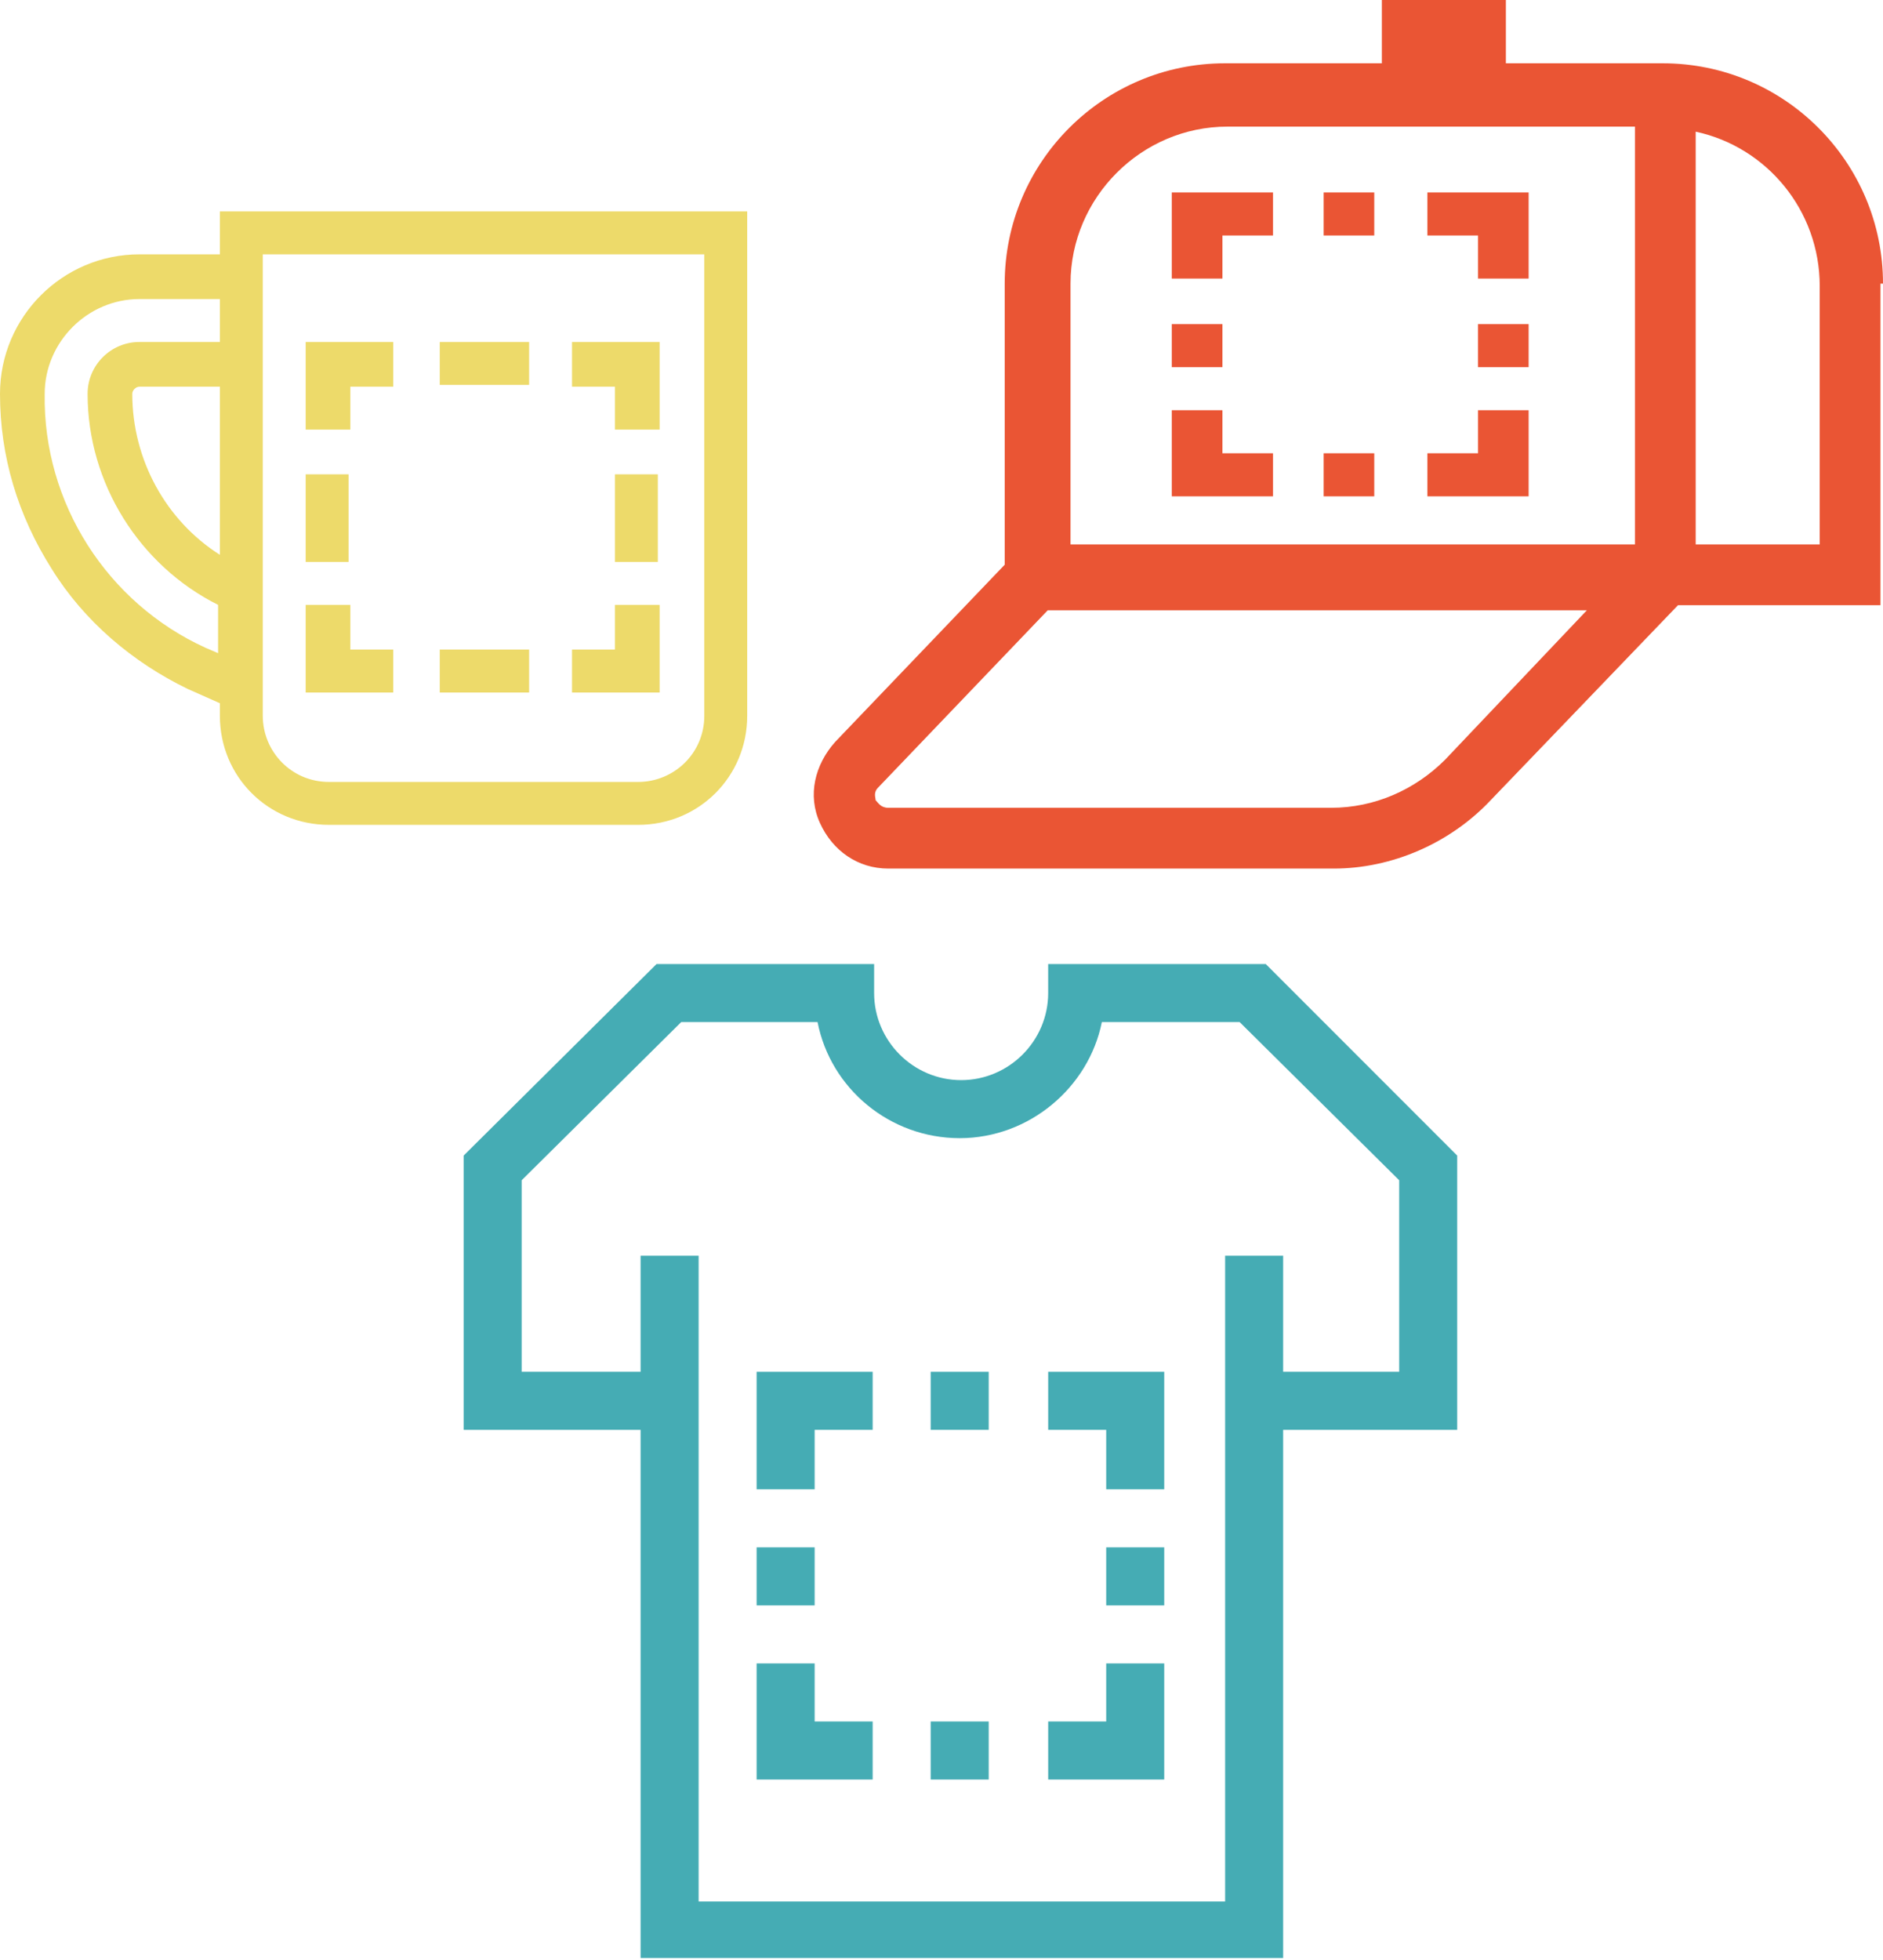 <svg width="398" height="414" viewBox="0 0 398 414" fill="none" xmlns="http://www.w3.org/2000/svg">
<path fill-rule="evenodd" clip-rule="evenodd" d="M295.737 289.812H271.212V265.286H258.949V401.71H147.664V265.286H135.401V289.812H110.263V249.345L143.985 215.929H172.803C175.562 230.031 188.131 240.454 202.847 240.454C217.562 240.454 230.131 229.724 232.891 215.929H262.015L295.737 249.345V289.812ZM267.533 203.666H221.547V209.797C221.547 219.914 213.27 228.192 203.153 228.192C193.037 228.192 184.759 219.914 184.759 209.797V203.666H138.774L98 244.133V302.075H135.401V413.666H271.212V302.075H308V244.133L267.533 203.666Z" fill="#45ACB4"/>
<path fill-rule="evenodd" clip-rule="evenodd" d="M172.187 363.695V351.432H159.924V375.958H184.449V363.695H172.187Z" fill="#45ACB4"/>
<path fill-rule="evenodd" clip-rule="evenodd" d="M159.924 289.812V314.644H172.187V302.075H184.449V289.812H159.924Z" fill="#45ACB4"/>
<path d="M172.187 326.907H159.924V339.17H172.187V326.907Z" fill="#45ACB4"/>
<path fill-rule="evenodd" clip-rule="evenodd" d="M221.551 289.812V302.075H233.814V314.644H246.076V289.812H221.551Z" fill="#45ACB4"/>
<path fill-rule="evenodd" clip-rule="evenodd" d="M233.814 351.432V363.695H221.551V375.958H246.076V351.432H233.814Z" fill="#45ACB4"/>
<path d="M246.076 326.907H233.813V339.17H246.076V326.907Z" fill="#45ACB4"/>
<path d="M208.977 289.812H196.714V302.075H208.977V289.812Z" fill="#45ACB4"/>
<path d="M208.977 363.695H196.714V375.958H208.977V363.695Z" fill="#45ACB4"/>
<path fill-rule="evenodd" clip-rule="evenodd" d="M74.053 127.789V137.235H83.121V146.303H64.607V127.789H74.053Z" fill="#EDDA6A"/>
<path fill-rule="evenodd" clip-rule="evenodd" d="M129.974 137.235V127.789H139.42V146.303H120.906V137.235H129.974Z" fill="#EDDA6A"/>
<path d="M111.838 137.235H92.946V146.303H111.838V137.235Z" fill="#EDDA6A"/>
<path fill-rule="evenodd" clip-rule="evenodd" d="M139.42 72.248V90.762H129.974V81.694H120.906V72.248H139.42Z" fill="#EDDA6A"/>
<path fill-rule="evenodd" clip-rule="evenodd" d="M83.121 72.248V81.694H74.053V90.762H64.607V72.248H83.121Z" fill="#EDDA6A"/>
<path d="M111.838 72.248H92.946V81.316H111.838V72.248Z" fill="#EDDA6A"/>
<path d="M139.043 100.208H129.975V118.721H139.043V100.208Z" fill="#EDDA6A"/>
<path d="M73.675 100.208H64.607V118.721H73.675V100.208Z" fill="#EDDA6A"/>
<path fill-rule="evenodd" clip-rule="evenodd" d="M43.451 136.857L46.096 137.991V127.789C29.471 119.477 18.514 102.097 18.514 83.205C18.514 77.16 23.426 72.248 29.471 72.248H46.474V63.18H29.471C18.514 63.18 9.446 72.248 9.446 83.205C9.068 106.253 22.67 127.411 43.451 136.857ZM46.096 81.694H29.471C28.715 81.694 27.96 82.449 27.96 83.205C27.96 97.185 35.139 110.031 46.474 117.21V81.694H46.096ZM55.541 151.215C55.541 158.772 61.587 165.195 69.521 165.195H134.886C142.443 165.195 148.866 159.149 148.866 151.215V53.734H55.541V151.215ZM29.471 53.734H46.474V44.666H157.934V151.215C157.934 164.061 147.733 174.263 134.886 174.263H69.521C56.675 174.263 46.474 164.061 46.474 151.215V148.57L39.672 145.547C27.96 139.88 17.758 131.19 10.957 120.233C3.778 108.898 0 96.429 0 83.205C0 66.958 13.224 53.734 29.471 53.734Z" fill="#EDDA6A"/>
<path fill-rule="evenodd" clip-rule="evenodd" d="M384.625 115.021H358.411V27.819C373.391 31.029 384.625 44.404 384.625 60.453V115.021ZM345.037 115.021H226.271V59.918C226.271 41.729 241.25 26.749 259.44 26.749H345.572V115.021H345.037ZM305.448 160.494C299.028 166.914 290.469 170.659 281.374 170.659H187.752C186.147 170.659 185.612 169.589 185.077 169.054C185.077 168.519 184.542 167.449 185.612 166.379L221.456 128.931H335.407L305.448 160.494ZM398 59.918C398 34.239 377.136 13.374 351.457 13.374H318.288V0H292.074V13.374H258.905C233.226 13.374 212.361 34.239 212.361 59.918V119.301L176.518 156.75C172.238 161.564 170.633 167.984 173.308 173.869C175.983 179.754 181.332 183.499 187.752 183.499H281.909C294.214 183.499 306.518 178.149 315.078 169.054L354.667 127.861H397.465V59.918H398Z" fill="#EA5534"/>
<path fill-rule="evenodd" clip-rule="evenodd" d="M258.372 95.762V86.667H247.672V104.856H269.071V95.762H258.372Z" fill="#EA5534"/>
<path fill-rule="evenodd" clip-rule="evenodd" d="M247.672 40.658V58.848H258.372V49.753H269.071V40.658H247.672Z" fill="#EA5534"/>
<path d="M258.372 68.478H247.672V77.572H258.372V68.478Z" fill="#EA5534"/>
<path fill-rule="evenodd" clip-rule="evenodd" d="M301.703 40.658V49.753H312.403V58.848H323.102V40.658H301.703Z" fill="#EA5534"/>
<path fill-rule="evenodd" clip-rule="evenodd" d="M312.403 86.667V95.762H301.703V104.856H323.102V86.667H312.403Z" fill="#EA5534"/>
<path d="M323.101 68.478H312.401V77.572H323.101V68.478Z" fill="#EA5534"/>
<path d="M290.471 40.658H279.771V49.753H290.471V40.658Z" fill="#EA5534"/>
<path d="M290.471 95.762H279.771V104.856H290.471V95.762Z" fill="#EA5534"/>
</svg>

